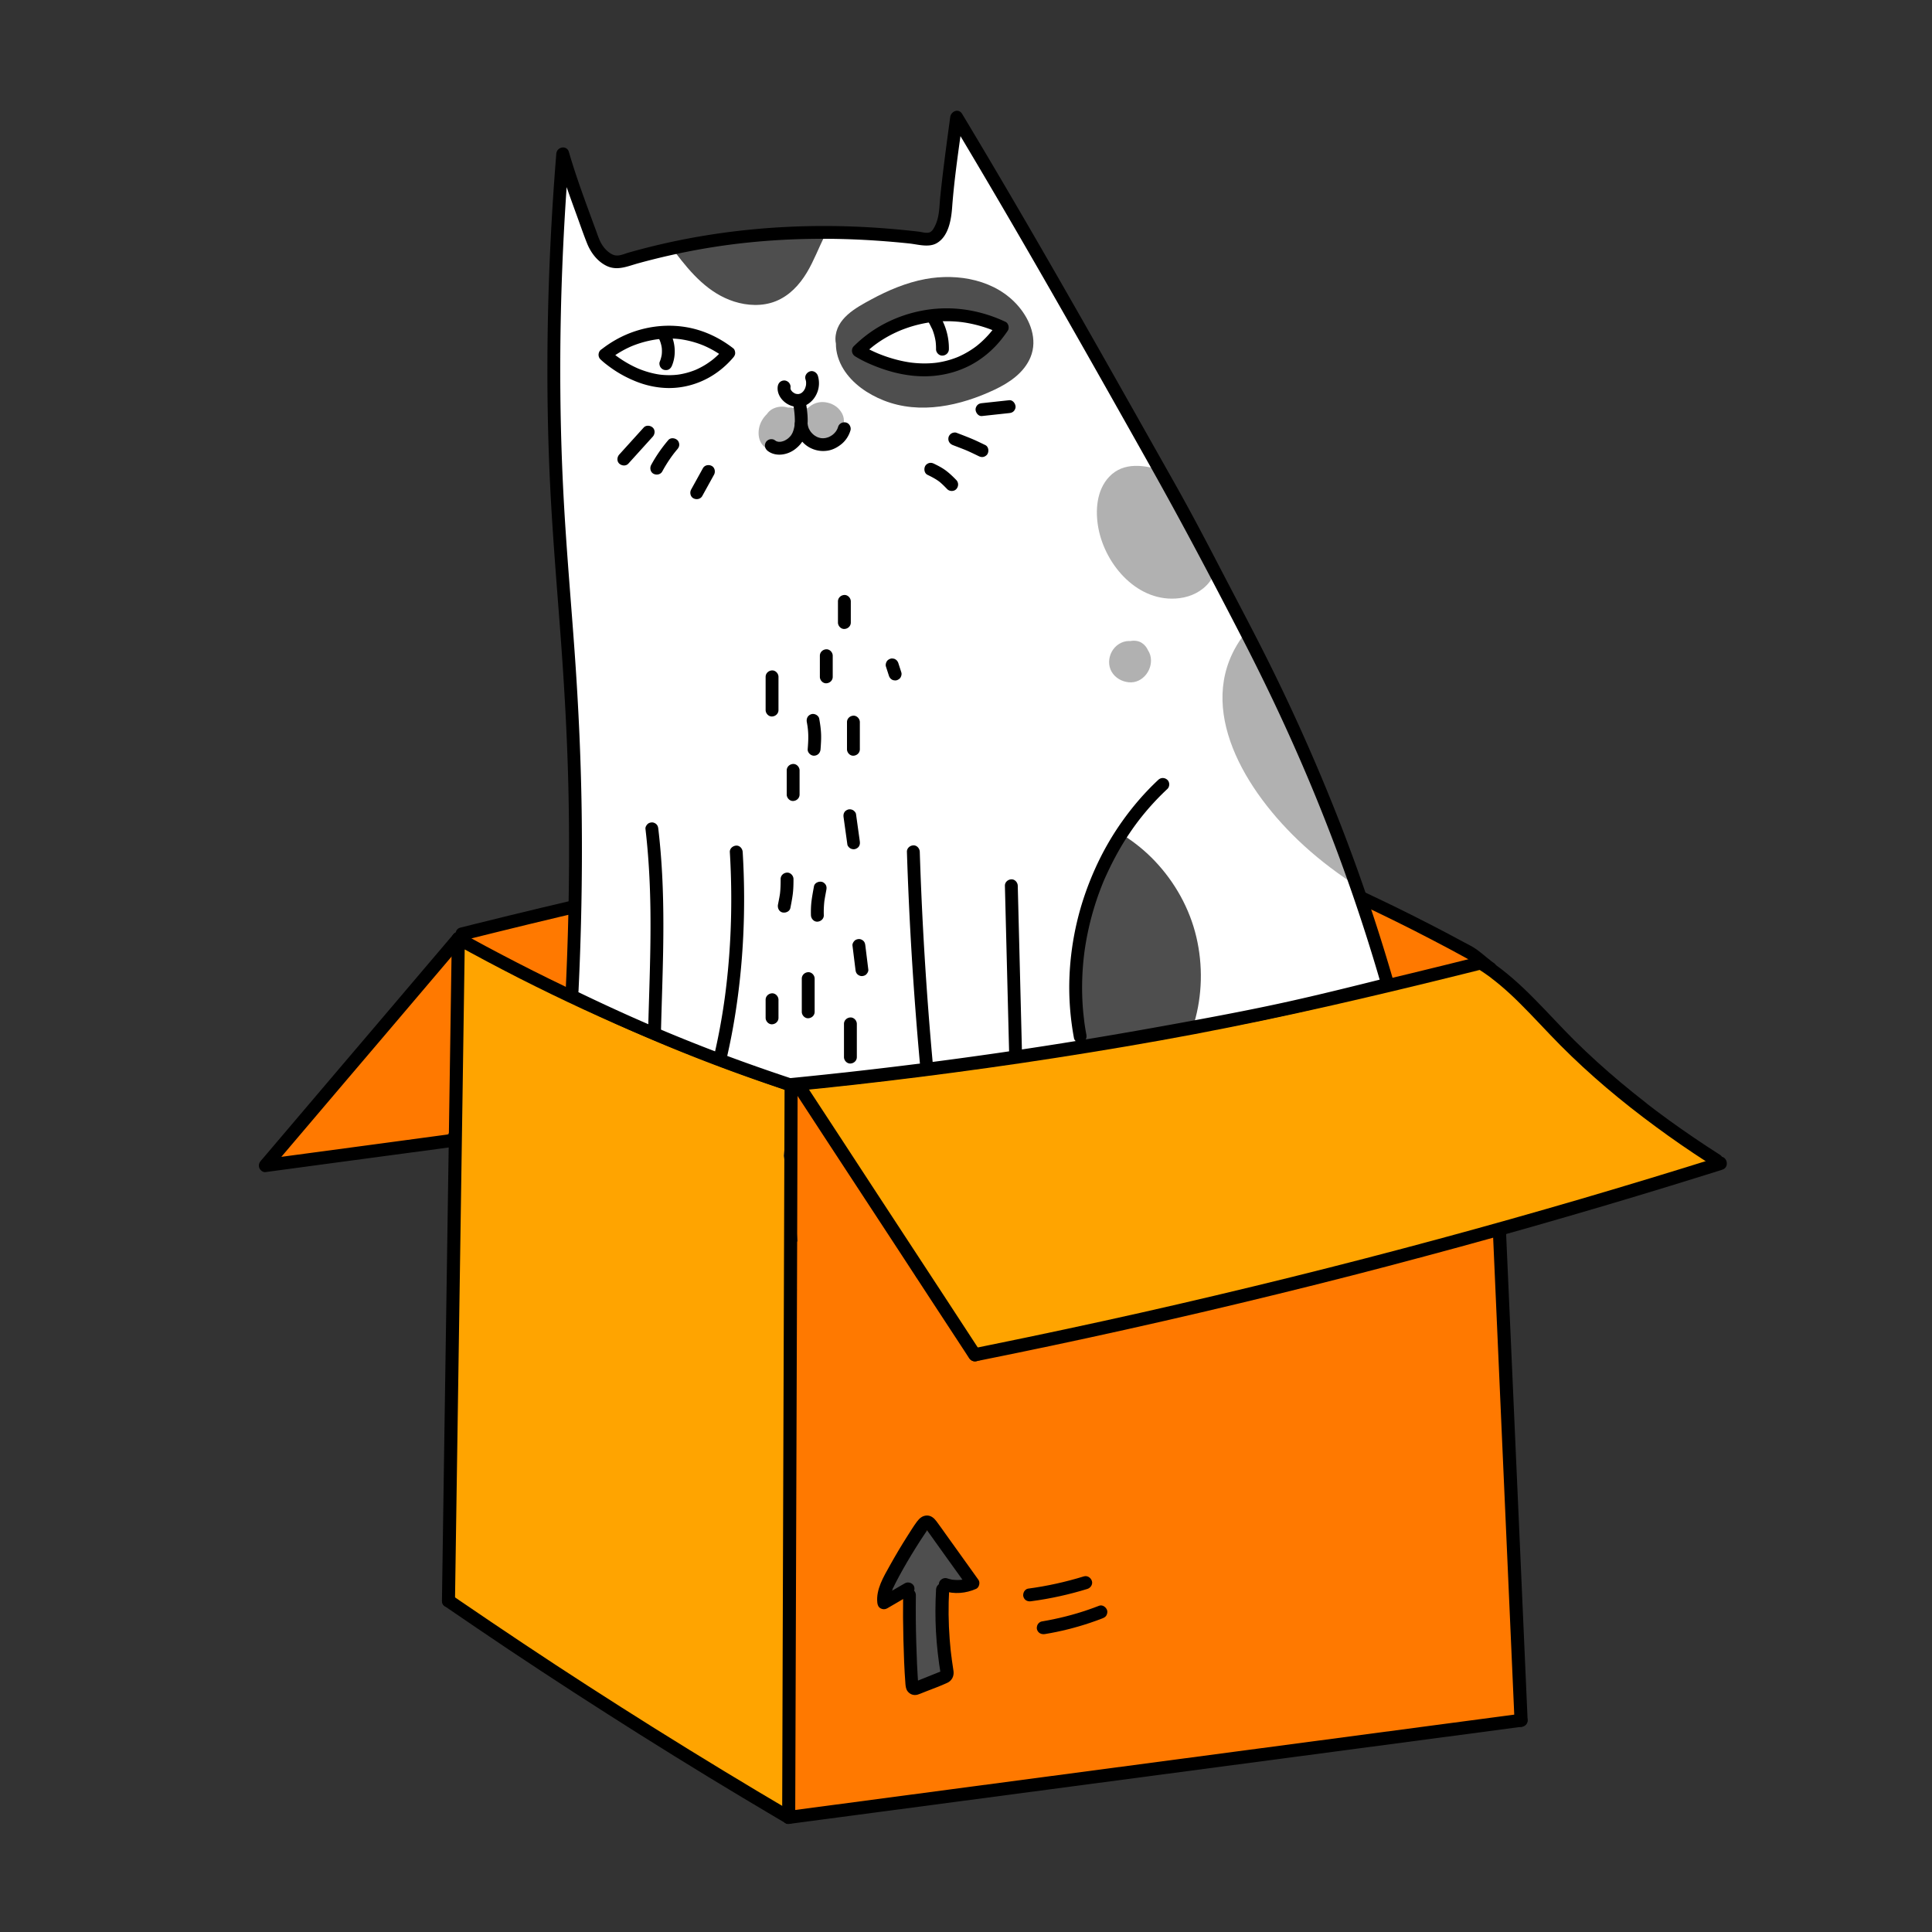 <svg xmlns="http://www.w3.org/2000/svg" viewBox="0 0 1500 1500" width="1500" height="1500"><rect x="0" y="0" width="1500" height="1500" fill="#333333" stroke="none"/><g transform="translate(201.0 626.0) rotate(0.0 570.0 395.0) scale(0.75 0.75)"><svg width="1519.5" height="1053.5" viewBox="0 0 1519.5 1053.5"><path d="M334.3 254.3c2.3 6 442.6 71.8 442.6 71.8l484.6-135s21.8-16.1-29.5-50.9-252.8-114.4-295.3-128C894.3-1.4 683.1 33.3 576.2 53s-363.8 83.8-363.8 83.8l39.7 100z" fill="#ff7900"/><path d="M1489.4 352.2c-1.7-.4-3.4-.6-5-.8-13.3-11.2-29.1-18-44.3-26-.3-.4-.6-.7-1-1.1-1.6-1.6-8.1-6.8-10.1-7.7-3.3-2.1-2.8-6.8-6.5-7.7-1.1-.8 0-4-1.1-4.8 3.9-5.1-1.2-1-1.2-1l4.3-2s-3 3-3.1 2.9c-.2-.1 5.8-3.9-1.1 1-.2.1-.3-4.6-.5-4.8-1-.8-3.6-2.5-4.6-3.4-2.2-1.8-1.6-.7-3.6-2.6-4-3.7-10.1-5.6-13.7-9.7-1.7-2-8.2.1-9.8-1.9l-1.2-1.5-.1-.1c-.9-1.2-1.8-2.3-2.6-3.5-8.2-11-16.2-21.4-27.5-29.4-1.8-1.3-4-1.9-6.2-1.9-3.9-5.6-7.7-11.3-11.4-17.1-6.2-9.6-15.2-17.4-26.2-20.9 0-.1-.1-.2-.1-.4-1-3-2.3-6-3.9-8.7s-3.6-5.2-5.6-7.6c-2.6-2.9-6.8-4.2-10.7-3.8-2.7-4.7-5.3-9.3-8-14-2.1-3.7-5.9-5.9-10-6.4-3.4-2-7.3-2.5-11.5-.7-3.2 1.3-5.9-6.5-7.3-3-3.5-.7-6.1.7-9 2.6-1.3-.5-3.7 1.5-5.1 1.7-36.6 3.9-73 19-108.3 29.6-1.7.5-3.3 1.4-4.7 2.5-32.5 4.8-64.8 11.6-96.5 20.4-2 .6-3.8 1.6-5.3 3-11.5 1.9-23 3.8-34.5 5.6-22.4 3.7-44.9 6.7-67.2 11.2-8.9 1.8-17.5 4.2-25.9 7.4-3-2-6.8-2.8-10.8-1.8-19 4.6-38.1 8.5-57.4 11.8-9.6 1.7-19.3 3.2-28.9 4.7-4.5.7-9 1.3-13.5 1.9-1.3.2-2.6.4-3.9.5-.1 0-1.7.2-2.3.3-2.3.3-4.7.6-7 .9-38.5 5-77.2 8.9-115.9 13l-32.9 3.5c-8.4.9-17.3 1.7-24.7 5.8-6.7-.4-13.5-.9-20.1-1.8-10-1.3-19.2 8.3-13.9 16.1 13.1 19.3 29.5 42 44.1 60.3.3.5.5 1 .8 1.6 1.9 5.8 5.1 10.8 9.7 15.1 2.1 2.2 4.2 4.5 6.3 6.8 2.6 5 5.3 9.9 8.1 14.7 5 9.8 9.9 19.5 14.9 29.3 5.2 10.3 10.5 20.6 15.7 30.8 4.5 8.9 8.8 18 14.2 26.4 6.3 9.9 14.1 18.8 24.3 24.9 1.2.7 2.5 1.1 3.9 1.4 7.5 17.2 16.6 33.8 27.2 49.2 6.7 9.7 16 18.8 28 21.5 4.1.6 8.3 1.1 12.4 1.7 6.4.2 12.5-1.1 18-4 4-1.1 7.4-3.1 10.3-6 4.9-3.2 8.8-7.4 11.8-12.7 4.8.5 9.7 0 14.5-1.5 33.4-5.8 66.4-13.4 98.9-23 35.8-10.6 70.7-23.7 105.1-38.3 6.1-2.6 12.1-5.2 18.1-8 1 .5 2.1.9 3.3 1.1 5.7.9 10.6.8 15.9-1.4 3.5-1.4 7.1-4.1 10.6-5.1 2.5-.7 5-.7 7.4-1 4.2 3.1 8.9 5.4 14.1 6.6l12.4 1.7c8.4 0 16.3-2.2 23.6-6.4l9.9-4.2c21.1-8.8 42.4-17.1 63.9-25 2.8.8 5.6 1.4 8.6 1.5 6.2 1.4 12.4 1.1 18.7-.8 18.3-3.5 31.3-15.7 48.5-22.7 20.7-8.4 45.6-11 64.3-23.2l.9-.6c11.1 1.9 22.1.1 32.8-3.2 4.2-1.3 8.4-2.7 12.6-4.2h.5c4.5 0 10-.9 14.4-1.9 2.9-.7 15.4-7.5 14.1-6.4 2.7-1.9 6.1-4.5 7.9-6.2 1-1 2.9-3.3 4.6-5.4 6.1-1.5 12.3-2.9 18.4-4.4 1.8-.4 3.7-.9 5.5-1.3 1-.1 2-.3 3.1-.5.9-.2 1.8-.5 2.6-.9.7-.2 1.4-.3 2-.5.8-.2 1.5-.3 2.3-.5.8.2 1.7.3 2.6.2l6.1-.1c6.7-.1 12.3-5 13.1-11.6.8-5.8-3.1-12.6-9.6-14.1zM558.8 719c2.5-12.5 1.9-24.8-4.7-36.1-2.6-4.4-6.3-8.8-10.7-12.4 2.2-44.3 2.7-88.8 1.4-133.1-.2-7.3-.5-14.7-.8-22 2.7-1.7 4.9-4.2 5.8-7.6 2.5-9.5 2-19.5 2-29.2v-82.7c0-3.8-1.9-7.6-4.7-10.1-.2-1.1-.4-2.2-.6-3.4-.4-3.3-.8-6.6-1.3-9.9-.5-3.6-1.2-7.1-1.9-10.6v-.2c2.6-19.6 4.2-39.3 4.8-59 .2-6-4.3-11.2-9.8-12.9-12.9-3.9-25.7-8.1-38.3-12.7-6.2-2.3-12.4-4.6-18.5-7.1-3.2-1.3-6.3-2.6-9.5-3.9-.5-.2-.7-.3-.9-.4.1.1.3.1.6.2-.8-.3-1.6-.7-2.4-1-1.6-.7-3.1-1.4-4.7-2-2.8-1.2-5.9-1.7-8.9-1.4-11.6-5.6-23.4-10.8-35.4-15.6-3.4-1.9-7.1-3.3-10.8-4.2-.4-.1-.8-.1-1.2-.2l-6-3.3c-1.4-.8-3-1.3-4.6-1.5-3.4-2.4-7.2-4.1-11.2-5.1-1-.2-2.1-.2-3 0-.6-.3-1.2-.5-1.8-.8-2.4-1.5-4.9-2.9-7.4-4.3-.6-1.9-1.6-3.8-3.1-5.2-2.8-2.5-5.7-3.5-9.5-3.9l-5.7-.6c-3-1.5-6-3-9.1-4.3-2.9-1.3-5.8-2.1-8.9-1.7-22.1-11.7-44.2-23.3-66.3-34.9-2.4-1.3-5-1.8-7.6-1.6-7.6-5.5-15.1-11-22.7-16.6-2-1.4-4.5-1.9-7.1-1.8-2.4-1.6-5.1-2.6-7.8-2.8-.4-.4-.8-.9-1.2-1.3-3.7-3.9-9.8-4.8-14.6-2.8-4.5 1.9-8.7 7-8.2 12.2s.9 10.3 1.3 15.5c-1.5 2.1-2.4 4.6-2.2 7.4 1.5 20 2.5 40.1 2.9 60.1.1 2.7 1 5.4 2.5 7.6l.2 67.5c0 1.2.2 2.5.6 3.7-1.4 67.1-2.8 134.2-4.2 201.2-.4 19.1-.9 38.3-.2 57.4-.6 12.3-1 24.6-1.5 36.8-.9 24.7-1.8 49.3-2.8 74-.9 24.9-1.9 49.7-2.8 74.6-.5 12.2-1.4 24.5-1.3 36.7.1 7.8 2.2 14.6 7.2 20.6 3.8 4.5 9.1 7.8 13.9 11.3 21.4 15.7 43.5 30.2 66.4 43.6 3.1 1.8 6.9 2.1 10.4 1.2 7.9 6.8 16.5 12.8 25.5 18 15.8 10.7 31.6 21.5 48 31.1.6 1 1.3 1.9 2.1 2.7 10.8 9.3 22.7 16.9 35.4 22.9 24.4 15.5 48.8 31 73.2 46.6 1.3.8 2.8 1.3 4.2 1.6 4.8 3.7 9.9 6.8 15.5 9.3l5.7 3.9c1.3 1 2.7 1.9 4 2.9.4.3 4.3 3.3 2.2 1.6 4.1 3.1 8.4 4.8 13.3 3.2.2.2.4.5.6.7 1 2.1 2 4.3 3 6.4.8 1.6 2 2.8 3.4 3.8 1.3 1.2 2.8 2 4.5 2.4 1.2.2 2.4.3 3.6.5 1.8.1 3.6-.3 5.2-1.2 2.6-1.1 5.1-2.9 6.4-5.5.5-1.1.9-2.1 1.3-3.2.6-2.4.6-4.7 0-7.1-.4-2.5-.9-5-1.3-7.6-.5-2.8-2.8-5.7-5.2-7.4-.3-.6-.5-1.1-.8-1.6 2.1-2.3 3.4-5.3 3.5-8.8 1.1-34.8 2.1-69.7 3.2-104.5.1-4.6-2.7-9.1-6.7-11.6.4-37.3 2.9-74.5 7.6-111.5 2.5-16.3 5.3-32.7 8.5-49z" fill="#ffa400"/><path d="M207.7 165.5c.7-5.5-4.7-11.7-9.8-12.9-5.5-1.2-12.5.7-15.1 6.1-.7 1.5-1.4 3-2.1 4.4-3.8.6-7.5 2.6-9.1 6.3-4.9 10.8-10.2 21.3-15.9 31.6-2.9 4.2-5.7 8.4-8.4 12.8-1.6.6-3.1 1.4-4.6 2.3-7.3 4.7-13 11.4-15.4 20-.2.6-.3 1.3-.5 1.9-6.9 7.3-13.7 14.6-20.6 21.8-2.7.4-5.3 1.6-7.4 3.6-13.2 13.3-25.1 27.7-36.1 42.9-1.4 1.9-1.9 4.2-1.9 6.5-.7.7-1.5 1.3-2.2 2-7.5 6.7-14.4 13.9-18.9 22.8-.8.4-1.6.8-2.5 1.2-.7.3-1.4.7-2.1 1-.2.1-.3.1-.4.2-1.7.7-3.4 1.4-5.1 2-6.6 2.4-11.7 9.2-9.3 16.5 2.2 6.8 9.3 11.5 16.5 9.3 1.7-.5 3.4-1 5-1.5s3.1-1.3 4.5-2.3c11.7 3.3 22.5-1.5 33.6-4.8 2.6-.8 5.2-1.4 7.8-2 1.2-.3 2.4-.5 3.7-.7l1.8-.3h.1c5.6-.4 11.1-.8 16.8-.4 2.6.1 5.1-.7 7.2-2.2 1.8.9 3.9 1.5 6.1 1.6 7.6.1 15.1-.1 22.7-.7 1.7.2 3.4.1 5.1-.4 2.7-.3 5.4-.5 8.1-.9 6.4-.8 13.4-1.4 19.6-3.2 3.3-1 5.9-3.1 7.6-5.7 7.1-.8 12-6.1 12.4-13.2 2-35.5 4-70.9 5.9-106.4.2-3.1-1-6-3-8.3 1.7-17.1 3.6-34 5.9-50.9zm1095.8 768.2c-.5-5.9-1.1-11.7-1.6-17.6.3-4.1-.1-8.3-1.3-12.2-.3-.9-.6-1.7-1.1-2.5 1.2-25.5 1.1-51.1-.3-76.7.5-28.5.1-57-1.1-85.5-.6-13.9-1.4-27.8-2.4-41.8-.1-1.3-.3-2.5-.7-3.7.5-.7 1-1.5 1.4-2.3 4.2-8 5.7-16.9 3.4-25.8-4.6-17.5-8.5-35.3-11.6-53.1 2.6-28.1 2.6-56.3-.2-84.4-.4-3.8-2-7.5-4.7-10.1.5-14.2.9-28.5 1.3-42.7.1-2.9-.9-5.5-2.6-7.7 3.2-4.2 3.6-16.3.4-21.3-3.4-5.3-10.3-2.1-16.3 1-.8-.1-1.6-.2-2.4-.2-8 .2-15.4 3.1-21.3 8.1-4.1-.5-8.2-.2-12.4.9-21.5 5.7-43 11.4-64.6 17.1-2-.4-4.1-.4-6.2.3-7.6 2.6-15.3 5-23 7.4-9.3 2.5-18.5 4.9-27.8 7.4-4.9-.9-9.9-.8-15.2.3-13.6 3-26.9 7.5-39.7 13-5.7 1.9-11.4 3.7-17.1 5.6-1.9.6-3.8 1.4-5.6 2.3-22.3 5.4-44.6 10.5-67 15.6-7.2 1.6-14.4 3.3-21.7 4.9-2.9-1.6-6.3-2.2-9.8-1.2l-54.5 15.3c-.7-.1-1.3-.1-2-.1-24 1.9-42.6 4.7-65.1 13.1-.3 0-3.6 1-3.9 1-.4.1-4.7.8-4.7.8-5.6.6-11 5.4-16.6 5.9-8.2-.3-16.3 1.2-23.8 4.4-2.2.7-4.3 1.6-6.3 2.5-.9 0-1.8 0-2.6.1-2.3.1-4.5.8-6.4 1.9-.5 0-.9.1-1.4.1-.2-.3-.3-.6-.5-.9-19.8-29.6-41.1-58.1-63.9-85.4-8.5-16.1-16.9-32.3-26.1-48-6.6-11.3-13.7-22.3-21.5-32.8-2-2.8-5-5-8.1-6-7.5-15.4-16-30.3-25.8-44.5-.8-1.1-1.7-2.2-2.8-3.1-.7-.8-1.4-1.6-2.3-2.3-.3-.7-.7-1.5-.8-1.9-.3-.7-.9-2.1-1-2.4-.5-1.2-1-2.3-1.5-3.5-1-2.3-1.9-4.7-2.9-7-3.9-9.6-7.6-19.3-11.1-29-2.4-6.5-9.2-11.7-16.5-9.3-6.8 2.2-11.4 9.3-9.3 16.5.9 3 1.7 6 2.6 9 .4 1.4 1.1 2.8 2 4-1.6 2.2-2.6 4.8-2.3 7.6.7 8 1.4 16.1 2 24.1v22.9c0 1.4.3 2.8.7 4.1 0 .3-.1.5-.1.8-1.6 21.2-.8 42.4 1.9 63.4-2.7 2.4-4.5 5.8-4.2 9.6 1.1 13.8 2.2 27.5 3.4 41.3-3.3 2.4-5.5 6.2-5.2 10.4.7 8.5 1.4 17.1 2.1 25.6.5 13.2.9 26.4 1.4 39.6-.8 1.7-1.3 3.6-1.2 5.7.4 18.5.8 37.1 1.3 55.6-3.8 2.4-6.8 6.5-6.2 11.1 2.2 19.1 4.1 38.3 5.6 57.5-5 61.6-6.4 123.4-4.3 185.1.3 9.7.5 19.4 1.4 29 .5 5.4 1.3 10.6 3 15.5-.6 4.7-1.2 9.4-1.9 14.1-.3 2.3.3 4.5 1.5 6.4-.8 1.7-1.3 3.5-1.4 5.6-.6 9.2-.2 18.4.9 27.5.3 9.7.7 19.4 1 29.1-.1.5-.2 1-.4 1.5-.1.3-1.5 3.8-.4 1.3-2.3 5-4.6 13.8-1.1 18.4 3.4 4.5 6.5 4 11.9 2.9 9.6-1.8 23.5-5.2 33.2-6.8 9.3 1.6 19 .9 28-1.7 4.1-1.2 8.1-2.7 12.1-4.3.3 0 .6-.1.9-.1 2-.3 3.9-.5 5.9-.8h.3c.2 0 .4-.1.7-.1.9-.1 1.7-.2 2.6-.3l11.7-1.5c31.5-4.1 63-8.1 94.6-12.1l47.8-6.1c1.1.7 2.4 1.3 3.7 1.5 7.8 1.7 15.6 1 23.2-1.5 5.9-1.9 11.6-4.3 17.5-6 5-1.5 10-2.7 15.1-3.8 2.4 2.9 5.9 4.9 9.9 4.5 22.3-1.9 44.5-4.1 66.1-9.4 13.1 2.6 25.8 2 39.1.1 18.2-2.7 34.7-11.1 51.7-17.8 2.3 1.9 5.2 3.1 8.5 3.3 11.9.8 23.7-2.1 35.1-5.4 5.4-1.5 10.8-3.1 16.3-4.2 1.3-.3 2.5-.5 3.8-.7.5-.1 1.9-.2 2.2-.3 3.1-.3 6.1-.5 9.2-.8 12.2-1.1 24.1-3.9 36.2-6 1.4-.2 2.8-.5 4.2-.7.3 0 .4-.1.6-.1.4 0 .8-.1 1.2-.1 2.8-.3 5.5-.5 8.3-.5 1.4 0 2.7 0 4.1.1.7 0 1.4.1 2 .2 2.8.5 5.5 1.2 8.3 2.1 4.7 1.6 10.3-.4 13.6-4.1 8-.9 16-2.3 23.9-4.2 2.4 2.8 5.8 4.7 9.9 4.8 13.4.4 27-1 40.1-4 6.1-1.4 12.1-3.1 17.9-5.3 2.9-1 5.7-2.2 8.6-3 1.2-.4 2.4-.7 3.7-.9-.3.2 2.9-.1 3.4 0 6.8.5 14.1-6.2 13.4-13.2zm-565.6-127c-7.6 1.4-15.2 3.1-22.7 5.2-4 1.2-7.1 3.9-8.7 7.7-1.8 4.2-1.1 7.8.7 11.9-.8-1.8-.1-.2.3.7s.7 1.8 1.1 2.7c-1.9 4.2-3.1 8.8-3.3 13.8-.4 9.3.9 19.1 3.5 28.1 1.9 6.4 4.4 12.9 7.7 18.8-.7 1.2-1.4 2.3-2.2 3.5-.4.6-.9 1.2-1.3 1.9 0 0-1.2 1.5-1.4 1.7-1.5 1.8-3.2 3.5-4.9 5.2l-4.2 1.2c-5.2 1.6-9.7 4.2-13.5 7.6-4.3-9.1-8.6-18.3-12.9-27.4l-5.1-55.2c-1.7-18.6-3.4-37.2-5.1-55.9-.1-1.1-.2-2.2-.4-3.2 4.2-4.4 8.3-8.8 12.5-13.1 3.9-4.1 7.8-8.1 11.6-12.2.5.1.9.3 1.4.4h.1c.4.2.8.4 1 .4 2.1 1 4.1 2.2 6.1 3.6.1 0 .2.2.4.3l.1.1c1 .9 2.1 1.7 3.1 2.7 1.8 1.6 3.4 3.4 5 5.1.7.8 1.4 1.6 2 2.3.4.5.9 1.1 1.3 1.6.1.1.4.5.7.8.1.1.1.2.1.2.4.6.8 1.1 1.2 1.7.6.8 1.2 1.7 1.8 2.5 1.5 2.1 3 4.3 4.5 6.5l10.5 15.3c2.9 4.3 5.9 8.5 8.8 12.8.2.3.2.5.2.7z" fill="#ff7900"/><path d="M730.7 786.4c-3.1-4-6.2-7.4-10.8-9.8-1.2-.6-2.4-1.1-3.6-1.3-4.8-4.2-8.6-9.4-10.9-15.8-4.2-11.9-22.3-13.5-25.8 0l-2.2 8.4c-3.2 4.9-5.8 10.1-7.6 15.7-.9.5-1.8 1.1-2.6 1.7-2.1.6-4 1.6-5.7 3.3-1.4 1.3-2.7 2.7-4.1 4-5 4.9-13.1 19-7.8 23.8s19.5-.2 25.1-3.7c.4.4.8.7 1.3 1-.6 10.4-.6 20.8.2 31.2.6 7.8 4 19.3 4.2 29-2.1 2.1-3.5 5.1-3.7 8.8-.2 3.2-.3 6.4-.5 9.7-.7 13.3 14.5 21.2 21.2 10.7 2.5-.5 8.2-5.2 10-7.1 2.4-2.6 3.9-5.8 3.9-9.5v-3.8c.1-1.8-.3-3.6-1.2-5.2-.5-1.7-1.5-3.1-2.8-4.3-.4-.4-.9-.8-1.4-1.1-.5-5.5-1.4-11.1-2.1-16.9-1-8.6-1.5-17.2-1.5-25.8 1.7-1.6 3-3.7 3.8-6 2.2-6.3 3.9-12.8 5-19.4.5.3.9.5 1.4.8 5.4 2.7 11.8 2.3 16.2-2.1 3.7-3.9 5.6-11.7 2-16.3z" fill="#4e4e4e"/><path d="M551 295.1c44.4-4.3 88.8-9.3 133.2-14.9 46.7-5.9 93.3-12.4 139.7-19.6 48.3-7.5 96.5-15.6 144.6-24.7 47.9-9.1 95.6-19.2 143.2-30 45.3-10.3 90.6-21.2 135.7-32.4 5.3-1.3 10.7-2.7 16-4 8.5-2.1 4.9-15.2-3.6-13.1-44.5 11.1-89 22-133.7 32.3-47.1 10.9-94.4 21.1-141.8 30.4-48.1 9.4-96.5 17.7-144.9 25.4-46.2 7.3-92.5 14-138.9 20-44.4 5.7-88.8 10.8-133.3 15.3-5.4.5-10.8 1.1-16.1 1.6-3.6.4-6.8 2.9-6.8 6.8-.1 3.5 3 7.3 6.7 6.9z"/><path d="M544.2 288.4c-.3 98.9-.6 197.8-1 296.7-.3 98.4-.6 196.8-1 295.2-.2 55.5-.4 111-.5 166.5 0 8.7 13.5 8.7 13.5 0 .3-98.9.6-197.8 1-296.7.3-98.4.6-196.8 1-295.2.2-55.5.4-111 .5-166.5.1-8.8-13.5-8.8-13.5 0z"/><path d="M203.1 142.7c21.8 12.1 43.9 23.8 66.2 35.2 22.1 11.2 44.3 22 66.8 32.4 22.7 10.5 45.6 20.6 68.6 30.2 22.4 9.4 45 18.4 67.8 27.1 22.6 8.6 45.3 16.7 68.2 24.5 2.8 1 5.7 1.9 8.5 2.9 3.4 1.1 7.5-1.3 8.3-4.7.9-3.7-1.1-7.1-4.7-8.3-22.8-7.6-45.4-15.6-67.9-24.1-22.8-8.5-45.4-17.4-67.8-26.7-2.8-1.2-5.6-2.3-8.4-3.5l-2.1-.9c-.3-.1-1.8-.7-.8-.3-1.5-.6-3-1.3-4.5-1.9l-16.8-7.2c-11.2-4.9-22.4-9.9-33.5-14.9-22.5-10.3-44.8-21-66.9-32.1-22.2-11.2-44.2-22.7-66-34.7-2.7-1.5-5.4-3-8.2-4.5-3.1-1.7-7.5-.9-9.3 2.4-1.6 3-.8 7.3 2.5 9.1z"/><path d="M921 0c-44.4 4.3-88.8 9.3-133.2 14.9-46.7 5.9-93.3 12.4-139.7 19.6-48.3 7.5-96.5 15.6-144.6 24.7-47.9 9.1-95.6 19.2-143.2 30-45.3 10.3-90.6 21.2-135.7 32.4-5.3 1.3-10.7 2.7-16 4-8.5 2.1-4.9 15.2 3.6 13.1 44.5-11.1 89-22 133.7-32.3C393 95.5 440.3 85.3 487.7 76c48.1-9.4 96.5-17.7 144.9-25.4 46.2-7.3 92.5-14 138.9-20 44.4-5.7 88.8-10.8 133.3-15.3 5.4-.5 10.8-1.1 16.1-1.6 3.6-.4 6.8-2.9 6.8-6.8 0-3.5-3.1-7.2-6.7-6.9z"/><path d="M1278 161.9c-.5-.3-.9-.6-1.3-.9-.3-.2-.5-.4-.8-.6-.2-.1-.3-.2-.5-.4-.7-.5.5.4.6.5-1.4-1.3-3.1-2.5-4.6-3.7-3.4-2.8-6.8-5.7-10.4-8.3-4-3-8.8-5.2-13.2-7.6-6-3.3-12.1-6.5-18.1-9.7-24.2-12.7-48.6-25-73.3-36.7-24.3-11.6-48.9-22.7-73.6-33.3-25-10.7-50.2-20.9-75.5-30.7-24.8-9.5-49.9-18.6-75-27.1-3.1-1.1-6.2-2.1-9.4-3.2-3.4-1.1-7.5 1.3-8.3 4.7-.9 3.7 1.1 7.1 4.7 8.3 25.1 8.4 50 17.3 74.8 26.6 12.4 4.7 24.9 9.5 37.2 14.5l18.6 7.5c3.1 1.3 6.2 2.6 9.3 3.8 1.5.6 3.1 1.3 4.6 1.9.7.3 1.4.6 2.2.9.2.1 1.2.5.2.1.4.2.8.3 1.2.5 24.8 10.5 49.4 21.5 73.7 32.9 24.6 11.6 49 23.6 73.1 36.2 12.2 6.3 24.3 12.8 36.3 19.4 1.4.7 2.6 1.6 3.8 2.5.7.5-1.3-1.1 0 0 .3.3.7.5 1 .8.8.6 1.6 1.3 2.3 1.9 3.5 2.8 6.9 5.7 10.5 8.5 1 .8 2 1.6 3.2 2.2 3.1 1.8 7.5.8 9.3-2.4 1.5-3.1.7-7.2-2.6-9.1zM199.7 136.8c-1.3 89.4-2.7 178.9-4 268.3-1.3 89-2.6 177.9-4 266.9-.7 50.2-1.5 100.4-2.2 150.6-.1 8.7 13.4 8.7 13.5 0 1.3-89.4 2.7-178.9 4-268.3 1.3-89 2.6-177.9 4-266.9.7-50.2 1.5-100.4 2.2-150.6.2-8.7-13.3-8.7-13.5 0z"/><path d="M192.9 828.4c21.7 14.9 43.6 29.7 65.5 44.4 22.3 14.9 44.7 29.6 67.2 44.2 22.9 14.8 45.9 29.5 68.9 44 23.5 14.8 47 29.3 70.7 43.8 23.5 14.3 47.2 28.5 70.9 42.5 3 1.7 5.9 3.5 8.9 5.2 3.1 1.8 7.6.8 9.3-2.4 1.7-3.3.8-7.3-2.4-9.3-23.8-14-47.5-28.2-71.1-42.5-23.7-14.4-47.4-29-70.9-43.7-23.2-14.5-46.2-29.2-69.2-44-22.6-14.6-45.1-29.3-67.4-44.2-21.9-14.6-43.7-29.3-65.5-44.2-2.7-1.9-5.4-3.7-8.1-5.6-2.9-2-7.6-.6-9.3 2.4-1.8 3.6-.6 7.3 2.5 9.4zm1084.6-386.5c2.9 65.8 5.8 131.5 8.7 197.3 2.9 65.4 5.8 130.9 8.7 196.3 1.6 36.9 3.3 73.8 4.9 110.7.2 3.7 3 6.8 6.8 6.8 3.5 0 6.9-3.1 6.8-6.8-2.9-65.8-5.8-131.5-8.7-197.3-2.9-65.4-5.8-130.9-8.7-196.3-1.6-36.9-3.3-73.8-4.9-110.7-.2-3.7-3-6.8-6.8-6.8-3.6 0-7 3.1-6.8 6.8z"/><path d="M548.5 1053.5c98.6-13.1 197.1-26.1 295.7-39.2s197.1-26.1 295.7-39.2c55.5-7.4 111.1-14.7 166.6-22.1 3.6-.5 6.8-2.8 6.8-6.8 0-3.3-3.1-7.3-6.8-6.8-98.6 13.1-197.1 26.1-295.7 39.2s-197.1 26.1-295.7 39.2c-55.5 7.4-111.1 14.7-166.6 22.1-3.6.5-6.8 2.8-6.8 6.8 0 3.3 3.1 7.3 6.8 6.8zM201.7 132.1l-39 45.9-39 45.9c-13 15.2-25.9 30.5-38.9 45.7l-39 45.9-39 45.9c-1.6 1.9-3.2 3.8-4.9 5.7-1.8 2.1-2.5 4.7-1.4 7.4.9 2.2 3.6 4.5 6.2 4.2 25.2-3.4 50.5-6.8 75.7-10.2 25.1-3.4 50.2-6.7 75.3-10.1l42.6-5.7c1.9-.3 3.4-.6 4.8-2 1.2-1.2 2.1-3.1 2-4.8-.1-1.8-.7-3.6-2-4.8-1.2-1.1-3.1-2.2-4.8-2-25.2 3.4-50.5 6.8-75.7 10.2-25.1 3.4-50.2 6.7-75.3 10.1l-42.6 5.7c1.6 3.9 3.2 7.7 4.8 11.6l39-45.9 39-45.9c13-15.2 25.9-30.5 38.9-45.7l39-45.9 39-45.9c1.6-1.9 3.2-3.8 4.9-5.7 1.2-1.4 2-2.9 2-4.8 0-1.7-.7-3.6-2-4.8-2.5-2.4-7.1-2.9-9.6 0zm350.4 159.3c11.9 18.3 23.9 36.5 35.8 54.8 11.9 18.2 23.8 36.4 35.7 54.5 11.9 18.2 23.8 36.4 35.7 54.5 11.9 18.3 23.9 36.5 35.8 54.8 11.9 18.2 23.8 36.4 35.7 54.5 1.5 2.3 3 4.5 4.4 6.8 1.9 3 6.1 4.5 9.3 2.4 3-1.9 4.5-6.1 2.4-9.3-11.9-18.3-23.9-36.5-35.8-54.8-11.9-18.2-23.8-36.4-35.7-54.5-11.9-18.2-23.8-36.4-35.7-54.5-11.9-18.3-23.9-36.5-35.8-54.8-11.9-18.2-23.8-36.4-35.7-54.5-1.5-2.3-3-4.5-4.4-6.8-1.9-3-6.1-4.5-9.3-2.4-2.9 1.9-4.4 6.1-2.4 9.3zm708.4-124c4.3 2.6 8.5 5.4 12.6 8.4 1 .7 2 1.4 2.9 2.2l1.5 1.2c.2.2.5.3.7.5 1 .8-1.1-.9 0 0 1.9 1.5 3.8 3 5.6 4.5 7.6 6.3 14.9 13.1 21.9 20.1 14.2 14.1 27.6 29 41.8 43.3 15 15.1 30.8 29.6 47 43.4 16.7 14.2 34 27.8 51.7 40.8 17.2 12.7 34.9 24.9 52.9 36.5 2.2 1.4 4.3 2.8 6.5 4.2 3 1.9 7.6.7 9.3-2.4 1.8-3.4.8-7.2-2.4-9.3-18-11.5-35.7-23.5-53-36-4.4-3.2-8.7-6.4-13-9.6-2.2-1.6-4.3-3.2-6.4-4.9-1-.8-2.1-1.6-3.1-2.4-.2-.2-.5-.4-.7-.6-.9-.7.1.1.3.2-.6-.5-1.2-.9-1.8-1.4-8.5-6.6-16.9-13.4-25.1-20.3-16.4-13.7-32.3-28.1-47.5-43.1-14.3-14.2-27.8-29.2-42-43.5-14.3-14.5-29.4-28.2-46.3-39.5-2-1.4-4.1-2.7-6.2-4-3-1.9-7.6-.8-9.3 2.4-2.1 3.4-1.2 7.4 2.1 9.3z"/><path d="M742.9 574.4c51.4-10.3 102.6-21.1 153.8-32.5 52.5-11.7 104.8-23.9 157-36.7 51.2-12.5 102.3-25.6 153.2-39.3 49.5-13.2 98.8-27 148-41.3 47.7-13.8 95.4-28.2 142.8-43 5.7-1.8 11.4-3.6 17.2-5.4 8.3-2.6 4.7-15.7-3.6-13.1-47.3 14.9-94.6 29.2-142.2 43.2-49 14.3-98.1 28.2-147.4 41.5-50.7 13.7-101.6 26.9-152.5 39.5-52.2 12.9-104.5 25.3-156.9 37.1-51.3 11.5-102.7 22.5-154.3 33-6.2 1.3-12.4 2.5-18.6 3.8-8.7 1.8-5.1 14.9 3.5 13.2zm-76 242c-.2 15.4-.1 30.8.3 46.1.4 15.4.9 30.8 2.1 46.1.2 2.2.5 4.6 1.6 6.6 1.7 2.8 4.6 4.7 7.9 4.8 2.2.1 4-.6 6-1.4 1.8-.7 3.7-1.5 5.5-2.2 7.4-2.9 14.9-5.6 22.1-8.9 4.8-2.1 7.3-6.8 6.7-12-.5-4.1-1.3-8.2-1.8-12.3-.1-.4-.2-2.1 0-.1 0-.3-.1-.6-.1-1-.1-1-.2-1.9-.4-2.9-.2-1.9-.5-3.9-.7-5.8-.4-3.7-.7-7.5-1-11.2-1.3-17.1-1.5-34.3-.5-51.4.2-3.5-3.3-6.9-6.8-6.8-3.8.2-6.6 3-6.8 6.8-.8 14.5-.9 29.1-.1 43.6.4 7.2 1 14.3 1.8 21.5l1.5 12c.2 1.7.5 3.4.8 5.1.1.9.3 1.8.4 2.7.1.4.1.8.2 1.2.1.5.1.3-.1-.8 0 .3.1.6.1.8 0 .6-.2 1.8.1-.2-.1.5-.5.9.2-.5.2-.3.4-.5.6-.8-.5.5-.3.4.6-.4-.3.1-.7.4-1 .5-.4.2-1 .2.6-.2-.4.1-.8.3-1.3.5-.9.4-1.8.7-2.8 1.1-3.4 1.3-6.8 2.7-10.2 4.1-3.4 1.3-6.8 2.7-10.2 4.1-.8.3-1.7.7-2.5 1-.3.1-.7.3-1 .4-.7.2-1.5.1.2.1.9 0 1.7.4 2.4.9.3.2 1.5 1.9 1 1 .9 1.8.4 1 .2.4-.2-.7 0-1.3 0 .5 0-3.5-.5-7.1-.6-10.6l-.6-11.1c-.3-7.4-.6-14.7-.8-22.1-.5-16.4-.6-32.7-.4-49.1 0-3.5-3.1-6.9-6.8-6.8-3.3.1-6.3 2.9-6.4 6.7z"/><path d="M668.6 804.4c-8.3 4.8-16.6 9.6-24.9 14.5 3.4 1.9 6.8 3.9 10.2 5.8-.1-1.3-.2-2.7-.2-4 0-.6.1-1.2.1-1.8 0 0 .1-.8.1-.9-.1 1-.2 1.2-.1.7 0-.2.1-.4.1-.7.5-2.7 1.2-5.2 2.2-7.8.2-.5.3-1.3.7-1.7-.6.7-.4 1-.1.4.2-.3.3-.7.5-1 .6-1.3 1.2-2.6 1.9-3.9 1.2-2.4 2.5-4.8 3.8-7.2 5.4-10 11.2-19.8 17.2-29.4 3-4.8 6-9.5 9.2-14.2.7-1.1 1.5-2.2 2.3-3.4.4-.6.8-1.2 1.2-1.7.1-.2.3-.4.4-.6.4-.5-1.1 1.3-.1.2.2-.2.4-.3.5-.5.6-.6-1.5.9-.4.3.5-.3.8-.2-.7.2.5-.2.9 0-.8.1 1.1 0-.7-.1-.8-.1-1.3-.3-1.2-.6-.7-.3 1.1.6-1-.9-.4-.3.2.2.4.4.6.7.9.9-.8-1.1-.3-.4.2.2.3.4.5.6.4.6.9 1.2 1.3 1.8.9 1.2 1.7 2.4 2.6 3.6 1.7 2.4 3.5 4.9 5.2 7.3 3.4 4.8 6.9 9.6 10.3 14.4 7.8 10.9 15.6 21.7 23.4 32.6l2.4-9.3c-.8.4.1-.1.4-.2-.3.1-.5.2-.8.3-.5.2-1.1.4-1.6.6-1.1.4-2.2.7-3.3 1s-2.3.4-3.4.7c.3-.1 1.5-.2.5-.1-.3 0-.6.1-.9.1-.6.1-1.3.1-1.9.1-1.1.1-2.3.1-3.4 0-.6 0-1.1-.1-1.7-.1-.3 0-.6-.1-.9-.1-.2 0-1.3-.2-.2 0 1.1.1.1 0-.2 0s-.6-.1-.8-.1c-.6-.1-1.1-.2-1.7-.4-1.2-.3-2.4-.6-3.5-1-3.4-1.1-7.5 1.3-8.3 4.7-.8 3.7 1.1 7.1 4.7 8.3 11.1 3.7 23.1 2.6 33.7-2.1 3.1-1.4 4.4-6.5 2.4-9.3L723 770.2c-3.6-5.1-7.3-10.1-10.9-15.2-3.6-5-7.1-10.1-10.8-15-2.5-3.3-5.7-6-10.1-5.8s-7.4 2.9-9.9 6.2c-3.5 4.7-6.6 9.8-9.8 14.8-6.4 10-12.5 20.3-18.3 30.7-6.5 11.7-14.5 24.7-13 38.6.3 2.4 1.1 4.5 3.4 5.8 2.1 1.2 4.7 1.2 6.8 0 8.3-4.8 16.6-9.6 24.9-14.5 3.1-1.8 4.4-6.2 2.4-9.3-1.8-2.7-5.8-4-9.1-2.1zm131.1 18.5c19.6-2.6 39-6.9 57.9-12.7 3.4-1 5.9-4.8 4.7-8.3-1.1-3.4-4.7-5.8-8.3-4.7-18.9 5.8-38.3 10.1-57.9 12.7-1.6.2-3.3 1.8-4 3.1-.8 1.5-1.2 3.6-.7 5.2s1.5 3.2 3.1 4c1.7.9 3.3 1 5.2.7zm14.1 34c15.8-2.6 31.4-6.5 46.6-11.6 4.4-1.5 8.7-3 13-4.7 1.7-.7 3.1-1.5 4-3.1.8-1.5 1.2-3.6.7-5.2-1-3.2-4.8-6.1-8.3-4.7-14.9 5.8-30.3 10.4-46 13.7-4.5 1-9 1.8-13.6 2.6-1.6.3-3.3 1.8-4 3.1-.8 1.5-1.2 3.6-.7 5.2 1.2 3.7 4.5 5.3 8.3 4.7z"/></svg></g><g transform="translate(425.0 86.0) rotate(0.0 329.0 380.5) scale(0.737 0.738)"><svg width="892.204" height="1031.329" viewBox="0 0 892.204 1031.329"><path d="M882.504 901.725a5.303 5.303 0 0 1 .142-2.36c-15.985-53.388-34.195-106.117-54.724-157.943a2049.24 2049.24 0 0 0-75.85-168.87c-14.56-28.86-29.76-57.4-44.68-86.08-16.13-31.01-32.35-61.98-49.55-92.42-2.15-3.81-4.31-7.63-6.46-11.44-.75-1.43-1.52-2.84-2.28-4.26-.05-.02-.11-.03-.16-.05-32.01-56.7-63.96-113.43-96.28-169.96-34.59-60.49-69.57-120.76-105.3-180.58-4.55-7.61-9.11-15.21-13.68-22.81-1.39-2.31-4.35-1.05-4.66 1.27-3.71 27.67-7.52 55.35-10.4 83.12-1.2 11.55-1.01 23.18-6.39 33.83-1.55 3.06-3.62 6.22-6.77 7.8-4.22 2.12-9.73.41-14.17-.1-11.34-1.31-22.7-2.41-34.08-3.31-40.42-3.18-80.97-3.47-121.27-.62-6.25.22-12.49.61-18.7 1.12-11.95.98-23.77 2.4-35.47 4.67-31.95 4.58-63.63 11.25-94.83 20.13-6.65 1.89-12.98 4.89-19.7 1.68-5.37-2.57-9.86-7.1-13-12.09-3.04-4.84-4.72-10.35-6.69-15.68-1.98-5.38-3.97-10.76-5.95-16.15-8.07-22-16.1-44.06-22.62-66.59-.81-2.81-4.68-2.08-4.91.67-5.23 64.49-8.35 129.16-9.16 193.87-.64 51.5.15 103.03 2.65 154.48 2.53 51.97 6.9 103.82 10.8 155.7 4.31 57.28 7.54 114.62 8.64 172.06 1.22 63.01.35 126.07-2.35 189.03-.078 1.86-.17 3.719-.254 5.579 2.563 7.49 3.933 15.144 4.641 22.892 3.841 1.806 7.68 3.617 11.533 5.399 22.69 10.5 45.57 20.56 68.62 30.23 22.43 9.42 45.03 18.43 67.78 27.05 21.12 8.01 42.38 15.66 63.75 22.97.78.87 1.81 1.53 3.06 1.85 3.02.78 6.02 1.55 9.04 2.32.01 0 .01 0 .02.01.81.37 1.69.54 2.61.45a4905.773 4905.773 0 0 0 272.69-34.43c48.27-7.47 96.43-15.67 144.45-24.6 46.96-8.72 93.78-18.14 140.46-28.25a4916.515 4916.515 0 0 0 72.528-16.298 483.829 483.829 0 0 0-3.076-23.289z" fill="#fff"/><path d="M60.659 256.689a107.207 107.207 0 0 1 20.542-12.973c25.732-12.414 49.235-11.003 53.963-10.652 28.753 2.133 48.42 15.86 55.869 21.672-6.092 7.192-20.045 21.48-42.444 27.505-47.043 12.655-85.707-23.41-87.93-25.552z" fill="#fff"/><path d="M496.408 205.896c-23.818-28.01-63.841-35.293-98.495-28.806-19.972 3.739-39.004 11.813-56.814 21.427-16.379 8.841-37.21 20.031-37.665 41.274-.038 1.76.174 3.507.501 5.232-.113 9.183 2.965 18.635 7.852 26.584 9.574 15.573 25.74 26.49 42.459 33.12 38.29 15.183 81.076 5.612 117.036-11.39 15.459-7.309 30.995-17.822 37.707-34.203 7.602-18.552-.284-38.777-12.581-53.238z" fill="#4e4e4e"/><path d="M441.495 262.198c-52.681 27.044-109.485-6.976-113.915-9.724a129.233 129.233 0 0 1 19.06-15.589c6.496-4.348 27.394-17.476 57.454-21.244 35.48-4.448 63.293 6.705 75.066 12.266-6.725 10.128-18.594 24.501-37.665 34.291z" fill="#fff"/><path d="M216.81 128.593c-16.873 1.38-33.473 3.653-49.881 7.905-7.816 2.025-16.152 3.821-23.518 7.183-3.171 1.448-5.829 3.558-8.504 5.624 16.446 21.725 35.006 42.808 61.706 51.368 13.977 4.48 29.912 5.245 43.726-.241 14.444-5.736 25.069-17.103 32.971-30.214 7.452-12.365 12.402-26.004 18.965-38.819-24.721-5.006-50.323-4.863-75.465-2.806zm386.555 846.035c14.879-1.484 29.759-2.853 44.432-5.827 11.357-2.302 22.535-5.32 33.501-8.966 8.645-29.359 9.344-60.858 2.323-90.658-7.045-29.9-22.481-57.484-43.571-79.74-9.764-10.304-20.842-19.347-32.806-26.988-4.304 6.227-10.294 11.33-14.517 17.641-5.774 8.629-9.595 18.16-13.281 27.815-7.053 18.474-12.803 37.403-16.704 56.796-3.937 19.572-7.205 39.486-7.234 59.503-.027 18.836 3.162 37.194 5.856 55.735 14.032-.643 28.044-3.918 42.001-5.311z" fill="#4e4e4e"/><g fill="#b1b1b1"><path d="M261.728 348.233c6.087-5.277 8.418-13.853 8.395-21.648-.007-2.065-.127-4.263-.817-6.218-1.189-3.369-3.664-5.612-6.945-6.875-2.728-1.05-5.919-1.326-8.909-1.197-4.853-1.597-10.228-1.301-15.113.864-3.055 1.354-5.441 3.488-7.185 6.063-3.777 3.598-6.618 8.365-7.845 13.214-1.743 6.887-.916 14.972 4.304 20.213 6.265 6.289 16.294 5.754 23.914 2.538a28.116 28.116 0 0 0 8.029-5.183c.423-.325.809-.696 1.208-1.053.318-.244.659-.454.964-.718z"/><path d="M312.146 323.492c-.501-3.376-2.25-6.366-4.399-8.956-4.206-5.072-10.999-7.911-17.502-8.096-5.542-.158-11.237 1.951-15.203 5.858-.918.301-1.772.805-2.461 1.593-4.244 4.856-5.58 10.933-4.354 17.211 1.106 5.662 5.02 10.9 10.141 13.548 3.495 1.807 7.443 2.63 11.38 2.547 3.309.115 6.65-.593 9.549-2.076 4.829-2.08 8.951-5.674 11.23-10.648 1.633-3.568 2.196-7.092 1.619-10.981zm385.188 146.887c-7.502-10.155-14.013-20.956-20.339-31.867-6.35-10.952-12.99-22.392-17.822-34.104-2.39-5.794-3.992-11.9-6.483-17.648-1.18-2.723-2.635-5.281-4.02-7.874-19.131-6.261-41.66-9.964-56.915 6.241-13.334 14.163-14.718 35.633-11.339 53.838 7.296 39.309 42.158 79.249 85.465 73.802 12.244-1.54 23.759-7.077 31.48-16.896 3.211-4.083 5.667-8.537 7.253-13.239-2.316-4.192-4.497-8.486-7.28-12.253zm-62.255 102.348c-.538-1.912-1.384-3.668-2.438-5.267-1.341-2.952-3.367-5.567-6.255-7.5-3.621-2.423-8.13-2.893-12.409-2.063-.456-.025-.907-.085-1.367-.079-7.516.091-14.414 4.601-17.999 11.139-3.592 6.552-4.011 14.684-.195 21.245 3.76 6.467 10.681 10.301 17.99 11.046 15.079 1.537 26.637-14.45 22.673-28.521zm154.846 100.966c-10.214-24.315-20.267-48.71-30.787-72.895-7.295-16.77-15.137-33.938-25.881-48.917-51.778 69.154-4.347 156.182 57.443 215.364 17.131 16.408 36.339 31.453 57.065 45.169-17.611-46.88-38.46-92.588-57.84-138.721z"/></g><path d="M32.798 925.662c2.848-59.635 4.02-119.361 3.419-179.061-.599-59.465-3.347-118.852-7.602-178.163-3.698-51.559-8.238-103.058-11.15-154.672-2.912-51.62-4.147-103.317-3.881-155.017.32-62.218 2.785-124.424 7.257-186.481.65-9.015 1.345-18.027 2.077-27.036l-13.303 1.8c6.067 20.984 13.469 41.566 20.965 62.073 3.709 10.147 7.205 20.426 11.229 30.452 3.892 9.698 10.762 18.809 20.321 23.519 11.456 5.645 22.286.47 33.703-2.66a732.999 732.999 0 0 1 35.033-8.685c23.308-5.17 46.875-9.211 70.588-11.993 47.78-5.605 96.047-6.369 144.032-3.192a934.54 934.54 0 0 1 35.73 3.066c9.109.956 20.409 4.555 28.91-.32 12.494-7.164 15.284-24.675 16.248-37.669 2.353-31.728 7.266-63.355 11.493-94.874l-12.62 3.418c35.911 59.691 71.046 119.844 105.725 180.258 35.155 61.242 69.855 122.744 104.482 184.286 33.628 59.768 65.597 120.365 97.069 181.296 28.74 55.641 55.179 112.381 78.791 170.391a1946.002 1946.002 0 0 1 65.659 188.417c2.442 8.349 15.518 4.796 13.061-3.601-16.866-57.651-36.301-114.545-58.419-170.395-22.871-57.751-48.299-114.438-76.284-169.891-14.565-28.861-29.758-57.402-44.679-86.079-16.134-31.01-32.354-61.98-49.551-92.418-34.994-61.94-69.876-123.948-105.184-185.711-34.582-60.493-69.566-120.759-105.3-180.58a8486.064 8486.064 0 0 0-13.675-22.81c-3.779-6.281-11.78-2.852-12.62 3.418-3.71 27.671-7.528 55.35-10.408 83.122-1.167 11.25-.684 21.527-5.805 31.678-1.161 2.302-2.719 5.203-5.239 6.269-3.415 1.444-8.463-.284-12.01-.691a957.982 957.982 0 0 0-34.08-3.306c-91.234-7.185-183.256.363-271.401 25.449-5.312 1.512-10.994 4.532-16.413 2.112-4.739-2.117-8.739-6.219-11.467-10.559-2.85-4.533-4.414-9.661-6.255-14.653-1.984-5.383-3.972-10.764-5.949-16.15-8.075-21.999-16.108-44.065-22.62-66.588-2.204-7.624-12.699-5.636-13.303 1.8C4.133 109.728 1.014 174.395.211 239.1c-.639 51.504.149 103.032 2.648 154.482C5.384 445.557 9.76 497.404 13.66 549.286c4.306 57.283 7.537 114.622 8.642 172.063 1.212 63.005.346 126.065-2.355 189.022-.219 5.098-.451 10.195-.694 15.291-.417 8.714 13.129 8.692 13.545 0z"/><path d="M255.11 1031.295c44.44-4.348 88.82-9.297 133.124-14.863a4922.806 4922.806 0 0 0 139.259-19.508c47.887-7.411 95.634-15.638 143.303-24.338 34.467-6.291 68.911-12.749 103.159-20.15 32.884-7.107 65.566-15.1 98.213-23.215 5.072-1.261 10.142-2.525 15.212-3.791 8.452-2.111 4.872-15.177-3.601-13.061-33.996 8.49-68.007 16.956-102.217 24.551-32.671 7.253-65.53 13.602-98.437 19.681-46.573 8.604-93.216 16.814-139.992 24.246a4796.677 4796.677 0 0 1-138.759 19.987 4860.537 4860.537 0 0 1-149.264 16.918c-3.64.356-6.772 2.858-6.772 6.772-.001 3.385 3.11 7.129 6.772 6.771z"/><path d="M20.385 936.325a2112.9 2112.9 0 0 0 45.189 21.286 1834.11 1834.11 0 0 0 44.248 19.496 1800.967 1800.967 0 0 0 45.443 18.596 1794.879 1794.879 0 0 0 45.155 17.036 2017.326 2017.326 0 0 0 46.782 16.28c2.035.681 4.071 1.359 6.108 2.034 3.365 1.116 7.547-1.29 8.331-4.73.85-3.733-1.127-7.137-4.73-8.331a2061.263 2061.263 0 0 1-47.08-16.22 1812.204 1812.204 0 0 1-45.129-16.849 1735.319 1735.319 0 0 1-44.098-17.843c-.481-.202-.967-.394-1.442-.607l.588.248-.618-.261a1821.567 1821.567 0 0 1-41.312-18.088 2057.742 2057.742 0 0 1-44.811-20.946c-1.93-.93-3.858-1.862-5.785-2.797-3.182-1.544-7.468-.974-9.266 2.43-1.608 3.037-.976 7.615 2.427 9.266zm45.063-674.847c.391-.313.784-.622 1.177-.932.978-.771-1.383 1.049-.368.286l.521-.395a107.292 107.292 0 0 1 9.805-6.564 106.68 106.68 0 0 1 11.609-5.953c.092-.04 1.564-.668.522-.229-1.037.436.419-.169.516-.209a114.267 114.267 0 0 1 3.5-1.351 110.746 110.746 0 0 1 16.835-4.692 109.357 109.357 0 0 1 5.524-.939c.234-.034.471-.062.704-.1-2.345.373-.6.081-.075.017 2.11-.258 4.228-.457 6.35-.593a99.737 99.737 0 0 1 9.72-.167 82.864 82.864 0 0 1 5.159.329 101.6 101.6 0 0 1 2.198.226c.434.049.867.105 1.301.157 1.349.162-1.529-.225-.087-.009 5.465.818 10.856 2.024 16.127 3.691 2.322.735 4.619 1.551 6.884 2.447.541.214 1.078.436 1.617.655 1.232.503-1.565-.679-.355-.149l.621.27a105.636 105.636 0 0 1 18.919 10.74 100.461 100.461 0 0 1 2.579 1.905c1.176.894-1.442-1.121-.507-.393v-9.578a92.082 92.082 0 0 1-8.032 8.353 89.925 89.925 0 0 1-4.04 3.483c-.469.38-2.615 1.967-.622.511-2.298 1.679-4.592 3.337-7.016 4.833a82.2 82.2 0 0 1-8.222 4.453c-.713.335-1.434.652-2.154.973-1.333.593 1.506-.605.143-.06-.376.15-.75.305-1.127.453a78.949 78.949 0 0 1-17.003 4.572c-.472.072-1.891.187.257-.024-.385.038-.768.098-1.152.142-1.642.19-3.289.328-4.94.413a79.82 79.82 0 0 1-9.229-.061 82.126 82.126 0 0 1-4.29-.389c-.352-.041-.704-.093-1.057-.13 2.232.233.896.121.401.049a90.379 90.379 0 0 1-2.422-.39c-5.507-.968-10.916-2.465-16.162-4.393a102.524 102.524 0 0 1-3.55-1.38c-.289-.118-.577-.241-.866-.359 2.087.854.934.394.477.196a113.847 113.847 0 0 1-8.28-4.005 120.502 120.502 0 0 1-15.835-10.133l-.449-.341c-1.028-.781 1.4 1.091.65.504-.316-.248-.633-.495-.948-.745a95.153 95.153 0 0 1-1.68-1.363c-1.245-1.032-2.479-2.086-3.645-3.207-2.555-2.458-7.071-2.731-9.578 0-2.442 2.66-2.728 6.954 0 9.578 3.512 3.378 7.465 6.362 11.422 9.186 7.859 5.611 16.341 10.164 25.277 13.81 11.21 4.574 23.347 7.19 35.474 7.224 14.413.04 28.716-3.705 41.367-10.579 9.304-5.056 17.791-11.887 24.839-19.786a96.397 96.397 0 0 0 1.572-1.808c1.13-1.332 2.066-2.96 1.984-4.789-.075-1.664-.604-3.714-1.984-4.789-14.063-10.955-30.493-18.815-48.095-22.034-18.242-3.336-37.08-1.902-54.727 3.82-13.576 4.402-26.011 11.262-37.129 20.167-1.267 1.015-1.984 3.243-1.984 4.789 0 1.661.738 3.645 1.984 4.789 1.291 1.185 2.985 2.064 4.789 1.984 1.901-.089 3.308-.803 4.786-1.987z"/><path d="M117.974 240.683c.162.337.317.677.473 1.017.612 1.336-.657-1.645-.073-.17a36.645 36.645 0 0 1 1.813 6.081c.127.62.142 1.348.341 1.942-.172-.513-.181-1.497-.062-.364a34.532 34.532 0 0 1 .146 5.366c-.039.775-.124 1.543-.195 2.315-.082.901.294-1.74.028-.27-.051.279-.095.559-.147.838a36.044 36.044 0 0 1-2.021 6.829c-.615 1.52-.108 3.868.683 5.219.822 1.405 2.433 2.745 4.047 3.112 1.734.395 3.68.309 5.219-.683 1.576-1.016 2.414-2.32 3.112-4.047 4.459-11.029 3.42-23.424-1.668-34.021-1.537-3.202-6.364-4.3-9.266-2.43-3.289 2.119-4.075 5.841-2.43 9.266zm320.103 15.667a95.985 95.985 0 0 1-5.572 2.631c-1.36.596 1.129-.457.222-.093-.4.16-.797.326-1.197.484a92.232 92.232 0 0 1-7.786 2.692 93.704 93.704 0 0 1-7.565 1.905 94.168 94.168 0 0 1-5.539.986c-.262.039-.526.072-.788.113 2.128-.341.669-.089.228-.035-4.929.609-9.902.848-14.867.753a114.892 114.892 0 0 1-10.568-.693 126.24 126.24 0 0 1-1.625-.191c-.299-.037-.6-.068-.897-.115l1.086.146-.712-.1c-8.47-1.216-16.809-3.285-24.913-6.024a156.059 156.059 0 0 1-10.039-3.783c-1.434-.597 1.638.699.197.083a149.906 149.906 0 0 1-3.124-1.377c-1.304-.592-2.6-1.202-3.887-1.831-3.312-1.618-6.596-3.333-9.73-5.276l1.371 10.637a131.47 131.47 0 0 1 6.093-5.662c1.117-.973 2.25-1.926 3.399-2.86.554-.45 1.115-.891 1.672-1.336 1.21-.966-1.228.924.024-.021.482-.363.962-.729 1.446-1.088 3.07-2.276 6.24-4.419 9.507-6.402a129.595 129.595 0 0 1 10.236-5.587c2.163-1.059 4.363-2.026 6.563-3.002-2.25.998.043-.013.571-.227a139.416 139.416 0 0 1 5.676-2.158 135.853 135.853 0 0 1 18.193-5.075 132.155 132.155 0 0 1 7.425-1.304c-.036.005.865-.167.901-.129-1.045.138-1.191.158-.438.059a131.89 131.89 0 0 1 11.587-.977 133.078 133.078 0 0 1 22.009.951c.467.059 1.887.324-.24-.036.383.065.772.108 1.157.165a137.503 137.503 0 0 1 12.608 2.457 140.09 140.09 0 0 1 20.161 6.561l.653.271c.995.409-1.823-.778-.669-.282 1.625.698 3.239 1.419 4.838 2.173l-2.43-9.266a125.849 125.849 0 0 1-4.43 6.206c-.476.629.997-1.275.504-.653l-.283.361a115.787 115.787 0 0 1-2.084 2.566 106.025 106.025 0 0 1-3.064 3.499 101.801 101.801 0 0 1-7.012 6.956 97.95 97.95 0 0 1-4.098 3.489c-.307.247-.617.491-.926.736-.915.725 1.255-.951-.051.036a93.756 93.756 0 0 1-2.288 1.676 95.765 95.765 0 0 1-11.505 6.991c-3.153 1.628-4.34 6.303-2.43 9.266 2.073 3.215 5.893 4.171 9.266 2.43 13.131-6.781 24.746-16.57 33.862-28.187 2.177-2.774 4.279-5.599 6.233-8.535 1.901-2.856.747-7.768-2.43-9.266-19.359-9.13-40.56-14.201-62.006-14.214-24.657-.015-49.37 6.7-70.706 19.054-9.856 5.707-18.98 12.784-27.075 20.786-3.17 3.133-2.303 8.36 1.371 10.637 8.58 5.317 18.081 9.398 27.564 12.767 17.658 6.274 36.877 9.586 55.612 7.791 13.163-1.261 25.783-4.816 37.576-10.834 3.162-1.614 4.334-6.313 2.43-9.266-2.081-3.226-5.885-4.155-9.267-2.429z"/><path d="M401.856 222.91c1.371 2.267 2.367 4.69 3.633 6.999-.82-1.496-.263-.631-.089-.203a57.763 57.763 0 0 1 2.233 6.646 58.792 58.792 0 0 1 1.258 5.782c.048.288.09.578.136.866.2 1.255-.129-1.152-.035-.28.291 2.696.463 5.38.422 8.093-.053 3.544 3.153 6.935 6.772 6.773 3.715-.166 6.716-2.975 6.773-6.773.182-12.152-3.119-24.342-9.408-34.741-1.833-3.031-6.16-4.432-9.266-2.43-3.044 1.965-4.39 6.024-2.429 9.268zm-159.267 67.598c-1.011 10.106 8.08 19.155 17.607 20.657 5.324.839 10.742-.038 15.189-3.249 4.458-3.22 7.521-7.561 9.314-12.749 1.773-5.132 1.859-11.092.255-16.275-1.047-3.38-4.774-5.881-8.331-4.73-3.402 1.101-5.853 4.707-4.73 8.331.245.791.418 1.588.591 2.397.317 1.49-.109-1.687-.023-.164.028.496.072.989.08 1.486.013.776-.048 1.543-.093 2.316-.062 1.087.122-.826.123-.813.015.178-.072.467-.105.654-.086.489-.19.975-.311 1.456-.201.804-.469 1.577-.741 2.359-.163.468-.565.938.309-.706-.101.19-.18.402-.273.595a19.292 19.292 0 0 1-1.278 2.267c-.175.265-.975 1.337-.222.366.809-1.043-.221.234-.397.427-.323.356-.662.698-1.015 1.025-.216.2-1.305 1.075-.292.298 1.016-.779-.11.061-.354.221-.359.235-.729.456-1.107.659-.19.102-.387.193-.577.294-.967.515 1.334-.477.569-.228-.753.246-1.48.465-2.255.638-1.066.238 1.904-.156.263-.059-.412.024-.826.029-1.239.015-.153-.005-1.15.026-1.239-.096-.048-.065 1.926.35.877.1-.151-.036-.307-.06-.459-.093-.588-.128-2.122-.323-2.539-.783-.109-.12 1.518.721.898.372-.181-.102-.379-.179-.564-.273a16.536 16.536 0 0 1-.96-.527c-.359-.213-.699-.451-1.048-.678-.411-.267-.763-.777.624.5-.189-.174-.4-.327-.593-.497-.661-.581-1.203-1.239-1.798-1.881 1.461 1.574.462.593.106.01-.235-.386-.434-.785-.64-1.186-.259-.502-.073-.849.333.794-.059-.238-.169-.47-.241-.705-.037-.122-.311-1.305-.316-1.305.042-.001.15 1.633.139 1.056-.005-.251-.044-.504-.052-.756-.016-.517.013-1.029.064-1.543.163-1.625-.873-3.678-1.984-4.789-1.175-1.175-3.102-2.059-4.789-1.984-3.975.181-6.397 2.988-6.776 6.776z"/><path d="M259.146 309.696c.19 1.232.378 2.463.555 3.697.033.232.341 2.25.153 1.073-.168-1.058-.011-.069.023.199.046.367.092.734.135 1.101.304 2.563.532 5.136.614 7.717.078 2.468.022 4.944-.243 7.4-.185 1.72.23-1.368-.043.336-.102.637-.22 1.271-.354 1.901a33.862 33.862 0 0 1-1.017 3.73c-.176.523-.488 1.083-.596 1.622.029-.143.672-1.474.174-.417-.109.23-.211.462-.322.691a21.31 21.31 0 0 1-1.476 2.553c-.33.49-1.318 1.564.087-.035-.292.332-.556.688-.849 1.02a24.47 24.47 0 0 1-2.114 2.122c-.331.294-.698.556-1.02.858 1.507-1.415.55-.422.037-.066a24.526 24.526 0 0 1-2.541 1.543c-.387.203-.784.384-1.176.577-.952.469.726-.301.721-.297-.128.099-.437.173-.604.234-.9.334-1.822.61-2.76.816-.691.152-2.421.177-.06.071-.517.023-1.031.098-1.549.111-.462.012-.924.004-1.386-.023-.204-.012-.408-.039-.612-.048-.818-.039 1.81.316.739.099-.501-.102-.999-.198-1.491-.338-.342-.097-1.221-.229-1.454-.5-.04-.046 1.695.822.767.302-.274-.153-.56-.285-.832-.443a15.856 15.856 0 0 1-1.341-.879c-1.344-.972-3.685-1.105-5.219-.683-1.571.433-3.273 1.647-4.047 3.112-1.854 3.509-.645 7.043 2.43 9.266 8.345 6.035 20.205 4.042 28.06-1.81 4.105-3.059 7.707-6.88 9.796-11.616 2.578-5.843 3.773-11.97 3.868-18.359.1-6.785-.961-13.55-1.991-20.236-.241-1.566-1.808-3.284-3.112-4.047-1.452-.85-3.591-1.209-5.219-.683-1.639.53-3.22 1.546-4.047 3.112-.906 1.711-.977 3.315-.684 5.217z"/><path d="M260.659 329.934c.91 10.657 7.45 20.75 17.336 25.239 5.568 2.528 11.209 3.321 17.252 2.39 5.324-.819 10.161-3.394 14.328-6.718 4.62-3.686 8.023-8.909 9.681-14.569.996-3.399-1.204-7.528-4.73-8.331-3.628-.826-7.264 1.091-8.331 4.73-.133.452-.273.902-.432 1.346-.074.207-.194.443-.25.659.393-1.535.503-1.141.268-.647a24.753 24.753 0 0 1-1.518 2.773c-.254.395-.525.777-.797 1.159-.314.439-.706.536.415-.534-.161.154-.308.376-.45.542-.65.76-1.348 1.477-2.087 2.151-.349.318-.712.615-1.071.922-.63.539 1.209-.889.534-.408-.192.137-.38.279-.573.414a24.638 24.638 0 0 1-2.558 1.573c-.416.222-.844.418-1.264.63-1.004.508.645-.305.648-.259.001.023-.57.226-.656.259-.989.373-2.001.681-3.031.919-.457.106-.918.189-1.379.273-.523.095-1.047-.053.756-.094-.229.005-.473.051-.7.071-.994.085-1.995.099-2.991.043-.413-.023-.822-.08-1.233-.107 2.197.143.672.087.059-.039a21.838 21.838 0 0 1-3.7-1.112c.013-.037 1.648.757.648.269-.422-.206-.848-.401-1.263-.621a23.898 23.898 0 0 1-2.553-1.565c-.193-.135-.381-.277-.572-.414-.674-.482 1.164.948.535.408-.358-.308-.721-.605-1.07-.924a24.875 24.875 0 0 1-2.091-2.155c-.154-.179-.3-.363-.453-.543-.859-1.007.938 1.347.2.249-.295-.44-.604-.868-.886-1.318-.147-.235-1.679-2.895-1.572-2.951.035-.018.652 1.693.277.644-.099-.276-.207-.548-.303-.825a21.828 21.828 0 0 1-.848-3.229c-.027-.146-.047-.609-.114-.696.273.353.204 1.781.085.396-.301-3.521-2.9-6.946-6.772-6.772-3.412.153-7.097 2.992-6.774 6.772zM103.305 755.449c3.3 28.12 4.831 56.413 5.222 84.716.376 27.214-.276 54.427-1.078 81.628-.449 15.226-.941 30.452-1.317 45.68-.087 3.544 3.178 6.933 6.772 6.772 3.744-.168 6.679-2.975 6.772-6.772.671-27.211 1.716-54.412 2.217-81.627.506-27.501.436-55.024-1.016-82.497-.845-16.004-2.16-31.982-4.028-47.9-.218-1.856-.611-3.416-1.984-4.789-1.175-1.175-3.102-2.059-4.789-1.984-1.752.078-3.568.654-4.789 1.984-1.131 1.233-2.186 3.046-1.982 4.789zm86.088 239.101c6.334-27.666 10.787-55.754 13.713-83.98 2.886-27.843 4.218-55.845 4.123-83.836a825.926 825.926 0 0 0-1.498-46.89c-.213-3.53-2.963-6.943-6.772-6.772-3.487.156-7.001 2.985-6.773 6.772 1.673 27.749 1.963 55.583.802 83.359a774.793 774.793 0 0 1-2.861 41.699 737.771 737.771 0 0 1-2.948 25.905c-.062.469-.119.939-.187 1.407.25-1.713.104-.771.052-.394-.14 1.015-.278 2.03-.421 3.045a689.432 689.432 0 0 1-1.557 10.511 658.973 658.973 0 0 1-8.735 45.572c-.789 3.446 1.057 7.494 4.73 8.331 3.45.786 7.486-1.036 8.332-4.729zm189.344-214.964a3802.727 3802.727 0 0 0 13.664 222.269c.166 1.831.644 3.449 1.984 4.789 1.175 1.175 3.102 2.059 4.789 1.984 3.395-.152 7.116-2.994 6.773-6.773a3799.16 3799.16 0 0 1-13.665-222.269c-.114-3.537-3.034-6.94-6.772-6.773-3.573.16-6.895 2.98-6.773 6.773zm121.171 209.641-1.682-66.361-1.846-72.823-.88-34.717c-.09-3.539-3.051-6.939-6.773-6.772-3.592.161-6.869 2.978-6.772 6.772l1.682 66.361 1.846 72.823.88 34.717c.09 3.539 3.051 6.939 6.772 6.773 3.593-.161 6.87-2.979 6.773-6.773zM252.115 693.958v25.398c0 3.543 3.115 6.936 6.773 6.772 3.669-.164 6.772-2.976 6.772-6.772v-25.398c0-3.543-3.115-6.936-6.772-6.772-3.67.163-6.773 2.975-6.773 6.772zm21.182-50.807c.263 1.453.511 2.909.732 4.369.054.357.105.715.157 1.072.137.943-.044-.265-.072-.552.065.668.166 1.334.239 2.002.253 2.332.412 4.675.465 7.02.109 4.891-.242 9.778-.603 14.653-.262 3.541 3.302 6.928 6.772 6.773 3.893-.174 6.492-2.979 6.773-6.773.369-4.993.728-9.999.594-15.01-.154-5.759-.971-11.494-1.995-17.156-.632-3.495-5.068-5.786-8.331-4.73-3.749 1.215-5.408 4.588-4.731 8.332zm42.313.011v28.573c0 3.543 3.115 6.936 6.772 6.773 3.669-.164 6.772-2.976 6.772-6.773v-28.573c0-3.543-3.115-6.936-6.772-6.772-3.669.163-6.772 2.975-6.772 6.772zm-3.566 100.306 3.963 28.463c.217 1.556 1.828 3.296 3.112 4.047 1.452.849 3.591 1.209 5.219.683 1.639-.53 3.22-1.546 4.047-3.112.911-1.724.949-3.307.683-5.219l-3.963-28.463c-.217-1.556-1.828-3.296-3.112-4.047-1.452-.849-3.591-1.209-5.219-.683-1.639.53-3.22 1.546-4.047 3.112-.912 1.724-.949 3.307-.683 5.219zm-31.229 72.463c-.899 4.981-1.856 9.94-2.507 14.961-.664 5.124-.831 10.273-.671 15.435.109 3.538 3.037 6.94 6.773 6.773 3.576-.16 6.89-2.979 6.772-6.773a102.38 102.38 0 0 1 .627-15.091c.099-.847-.227 1.612-.105.772l.121-.85c.075-.507.153-1.014.234-1.521.173-1.076.359-2.149.552-3.221.413-2.297.852-4.589 1.266-6.885.33-1.828.285-3.565-.683-5.219-.822-1.405-2.433-2.745-4.047-3.112-3.311-.753-7.659 1.003-8.332 4.731zm-35.112-7.674c.007 5.204-.083 10.424-.719 15.595-.195 1.583.245-1.703.02-.141-.072.5-.149 1-.229 1.499-.156.969-.327 1.935-.506 2.899-.43 2.318-.901 4.628-1.354 6.941-.679 3.466.98 7.477 4.73 8.331 3.355.764 7.603-1.013 8.331-4.73.946-4.829 1.9-9.635 2.518-14.519.666-5.262.761-10.577.754-15.875-.005-3.542-3.112-6.936-6.772-6.773-3.665.165-6.778 2.976-6.773 6.773zm75.681 69.908 3.147 25.401c.231 1.862.603 3.408 1.984 4.789 1.175 1.175 3.102 2.059 4.789 1.984 1.752-.078 3.568-.654 4.789-1.984 1.128-1.229 2.199-3.052 1.984-4.789l-3.147-25.401c-.231-1.862-.603-3.408-1.984-4.789-1.175-1.175-3.102-2.059-4.789-1.984-1.752.078-3.568.654-4.789 1.984-1.129 1.229-2.2 3.052-1.984 4.789zm-53.395 34.851v34.922c0 3.543 3.115 6.936 6.773 6.773 3.669-.164 6.772-2.976 6.772-6.773v-34.922c0-3.543-3.115-6.936-6.772-6.773-3.67.165-6.773 2.976-6.773 6.773zm-38.097 22.223v19.049c0 3.543 3.115 6.936 6.772 6.773 3.669-.164 6.773-2.976 6.773-6.773v-19.049c0-3.543-3.115-6.936-6.773-6.772-3.669.164-6.772 2.975-6.772 6.772zm82.543 25.398v34.922c0 3.543 3.115 6.936 6.773 6.772 3.669-.164 6.772-2.976 6.772-6.772v-34.922c0-3.543-3.115-6.936-6.772-6.773-3.669.165-6.773 2.976-6.773 6.773zM229.892 595.54v34.922c0 3.543 3.115 6.936 6.772 6.772 3.669-.164 6.773-2.976 6.773-6.772V595.54c0-3.543-3.115-6.936-6.773-6.773-3.669.165-6.772 2.976-6.772 6.773zm76.194-79.369v22.223c0 3.543 3.115 6.936 6.772 6.773 3.669-.164 6.772-2.976 6.772-6.773v-22.223c0-3.543-3.115-6.936-6.772-6.772-3.669.164-6.772 2.976-6.772 6.772zm50.582 68.618 3.095 9.55c.54 1.668 1.576 3.148 3.112 4.047a5.041 5.041 0 0 0 2.518.804c.9.202 1.8.161 2.701-.121 1.639-.53 3.22-1.546 4.047-3.112.83-1.571 1.247-3.476.683-5.219l-3.095-9.55c-.54-1.668-1.576-3.148-3.112-4.047a5.041 5.041 0 0 0-2.518-.804 5.13 5.13 0 0 0-2.701.121c-1.639.53-3.22 1.546-4.047 3.112-.831 1.572-1.248 3.477-.683 5.219zm-69.631-11.472v22.223c0 3.543 3.115 6.936 6.773 6.772 3.669-.164 6.772-2.976 6.772-6.772v-22.223c0-3.543-3.115-6.936-6.772-6.772-3.67.164-6.773 2.975-6.773 6.772zm113.399-190.312c4.511 2.191 8.984 4.507 12.977 7.567l-1.371-1.059c3.291 2.551 6.217 5.525 9.108 8.512 2.469 2.55 7.131 2.665 9.578 0 2.515-2.74 2.634-6.857 0-9.578-3.49-3.605-7.055-7.029-11.086-10.031-3.825-2.848-8.092-5.029-12.369-7.107-1.658-.805-3.39-1.186-5.219-.683-1.571.433-3.273 1.647-4.047 3.112-1.606 3.04-.973 7.615 2.429 9.267zm26.88-31.21c3.132 1.198 6.266 2.391 9.39 3.611 1.084.423 2.166.85 3.245 1.285.493.199.986.4 1.478.604.25.104.516.193.758.316-.208-.105-1.837-.784-.774-.325 4.397 1.899 8.701 4.003 13.014 6.084 1.663.802 3.385 1.188 5.219.683 1.571-.433 3.273-1.647 4.047-3.112 1.602-3.031.977-7.623-2.43-9.266-4.38-2.113-8.748-4.265-13.223-6.173-5.647-2.408-11.389-4.574-17.122-6.767-1.549-.592-3.842-.123-5.219.683-1.405.822-2.745 2.433-3.112 4.047-.883 3.866 1.178 6.972 4.729 8.33zm30.527-30.654 28.582-3.086c1.848-.199 3.428-.623 4.789-1.984 1.175-1.175 2.059-3.102 1.984-4.789-.15-3.343-3-7.18-6.773-6.772l-28.582 3.086c-1.847.199-3.428.623-4.789 1.984-1.175 1.175-2.059 3.102-1.984 4.789.15 3.343 3.001 7.18 6.773 6.772zM85.298 371.21l25.672-28.324c2.379-2.625 2.786-7.021 0-9.578-2.594-2.381-7.037-2.803-9.578 0L75.72 361.632c-2.379 2.625-2.786 7.021 0 9.578 2.595 2.382 7.037 2.804 9.578 0zm35.725 8.232a144.896 144.896 0 0 1 7.695-12.636 143.486 143.486 0 0 1 4.191-5.824c.18-.238.371-.47.544-.713-.214.301-.777.992-.234.308.418-.527.834-1.056 1.256-1.58.798-.989 1.61-1.966 2.433-2.935 1.183-1.394 1.984-2.904 1.984-4.789 0-1.661-.738-3.645-1.984-4.789-2.522-2.315-7.129-2.884-9.578 0-6.861 8.081-12.95 16.799-18.003 26.121-1.688 3.114-.875 7.52 2.43 9.266 3.159 1.67 7.464.898 9.266-2.429zm42.11 25.851 12.385-22.397c1.714-3.1.856-7.53-2.43-9.266-3.182-1.681-7.435-.881-9.266 2.43l-12.385 22.397c-1.714 3.1-.856 7.53 2.43 9.266 3.181 1.68 7.435.881 9.266-2.43zm404.65 566.697a275.997 275.997 0 0 1-1.998-12.114c-.074-.52-.337-2.883-.092-.631-.503-4.609-1.101-9.198-1.478-13.821a282.357 282.357 0 0 1-.88-28.172 290.703 290.703 0 0 1 2.313-31.581c.03-.237.288-2.182.119-.924-.149 1.102-.021.163.017-.113.056-.405.112-.81.17-1.215a297.79 297.79 0 0 1 3.7-20.736 300.54 300.54 0 0 1 11.792-40.651 301.91 301.91 0 0 1 4.71-12l.316-.755-.364.864c7.569-17.274 16.278-33.898 26.816-49.564a285.986 285.986 0 0 1 10.248-14.272c.166-.216.334-.431.498-.648-.072.095-1.004 1.291-.309.401a279.206 279.206 0 0 1 5.63-7.01 275.816 275.816 0 0 1 19.09-20.758 275.11 275.11 0 0 1 5.031-4.809c2.597-2.422 2.631-7.162 0-9.578-2.781-2.553-6.808-2.584-9.578 0-14.281 13.323-27.073 28.185-38.358 44.119-10.951 15.462-20.368 32.005-28.141 49.282-8.025 17.837-14.464 36.359-18.995 55.391-4.493 18.872-7.212 38.229-8.036 57.612-.831 19.545.397 39.119 3.52 58.428.37 2.29.772 4.575 1.2 6.855.655 3.49 5.052 5.791 8.331 4.73 3.728-1.206 5.429-4.591 4.728-8.33z"/></svg></g></svg>